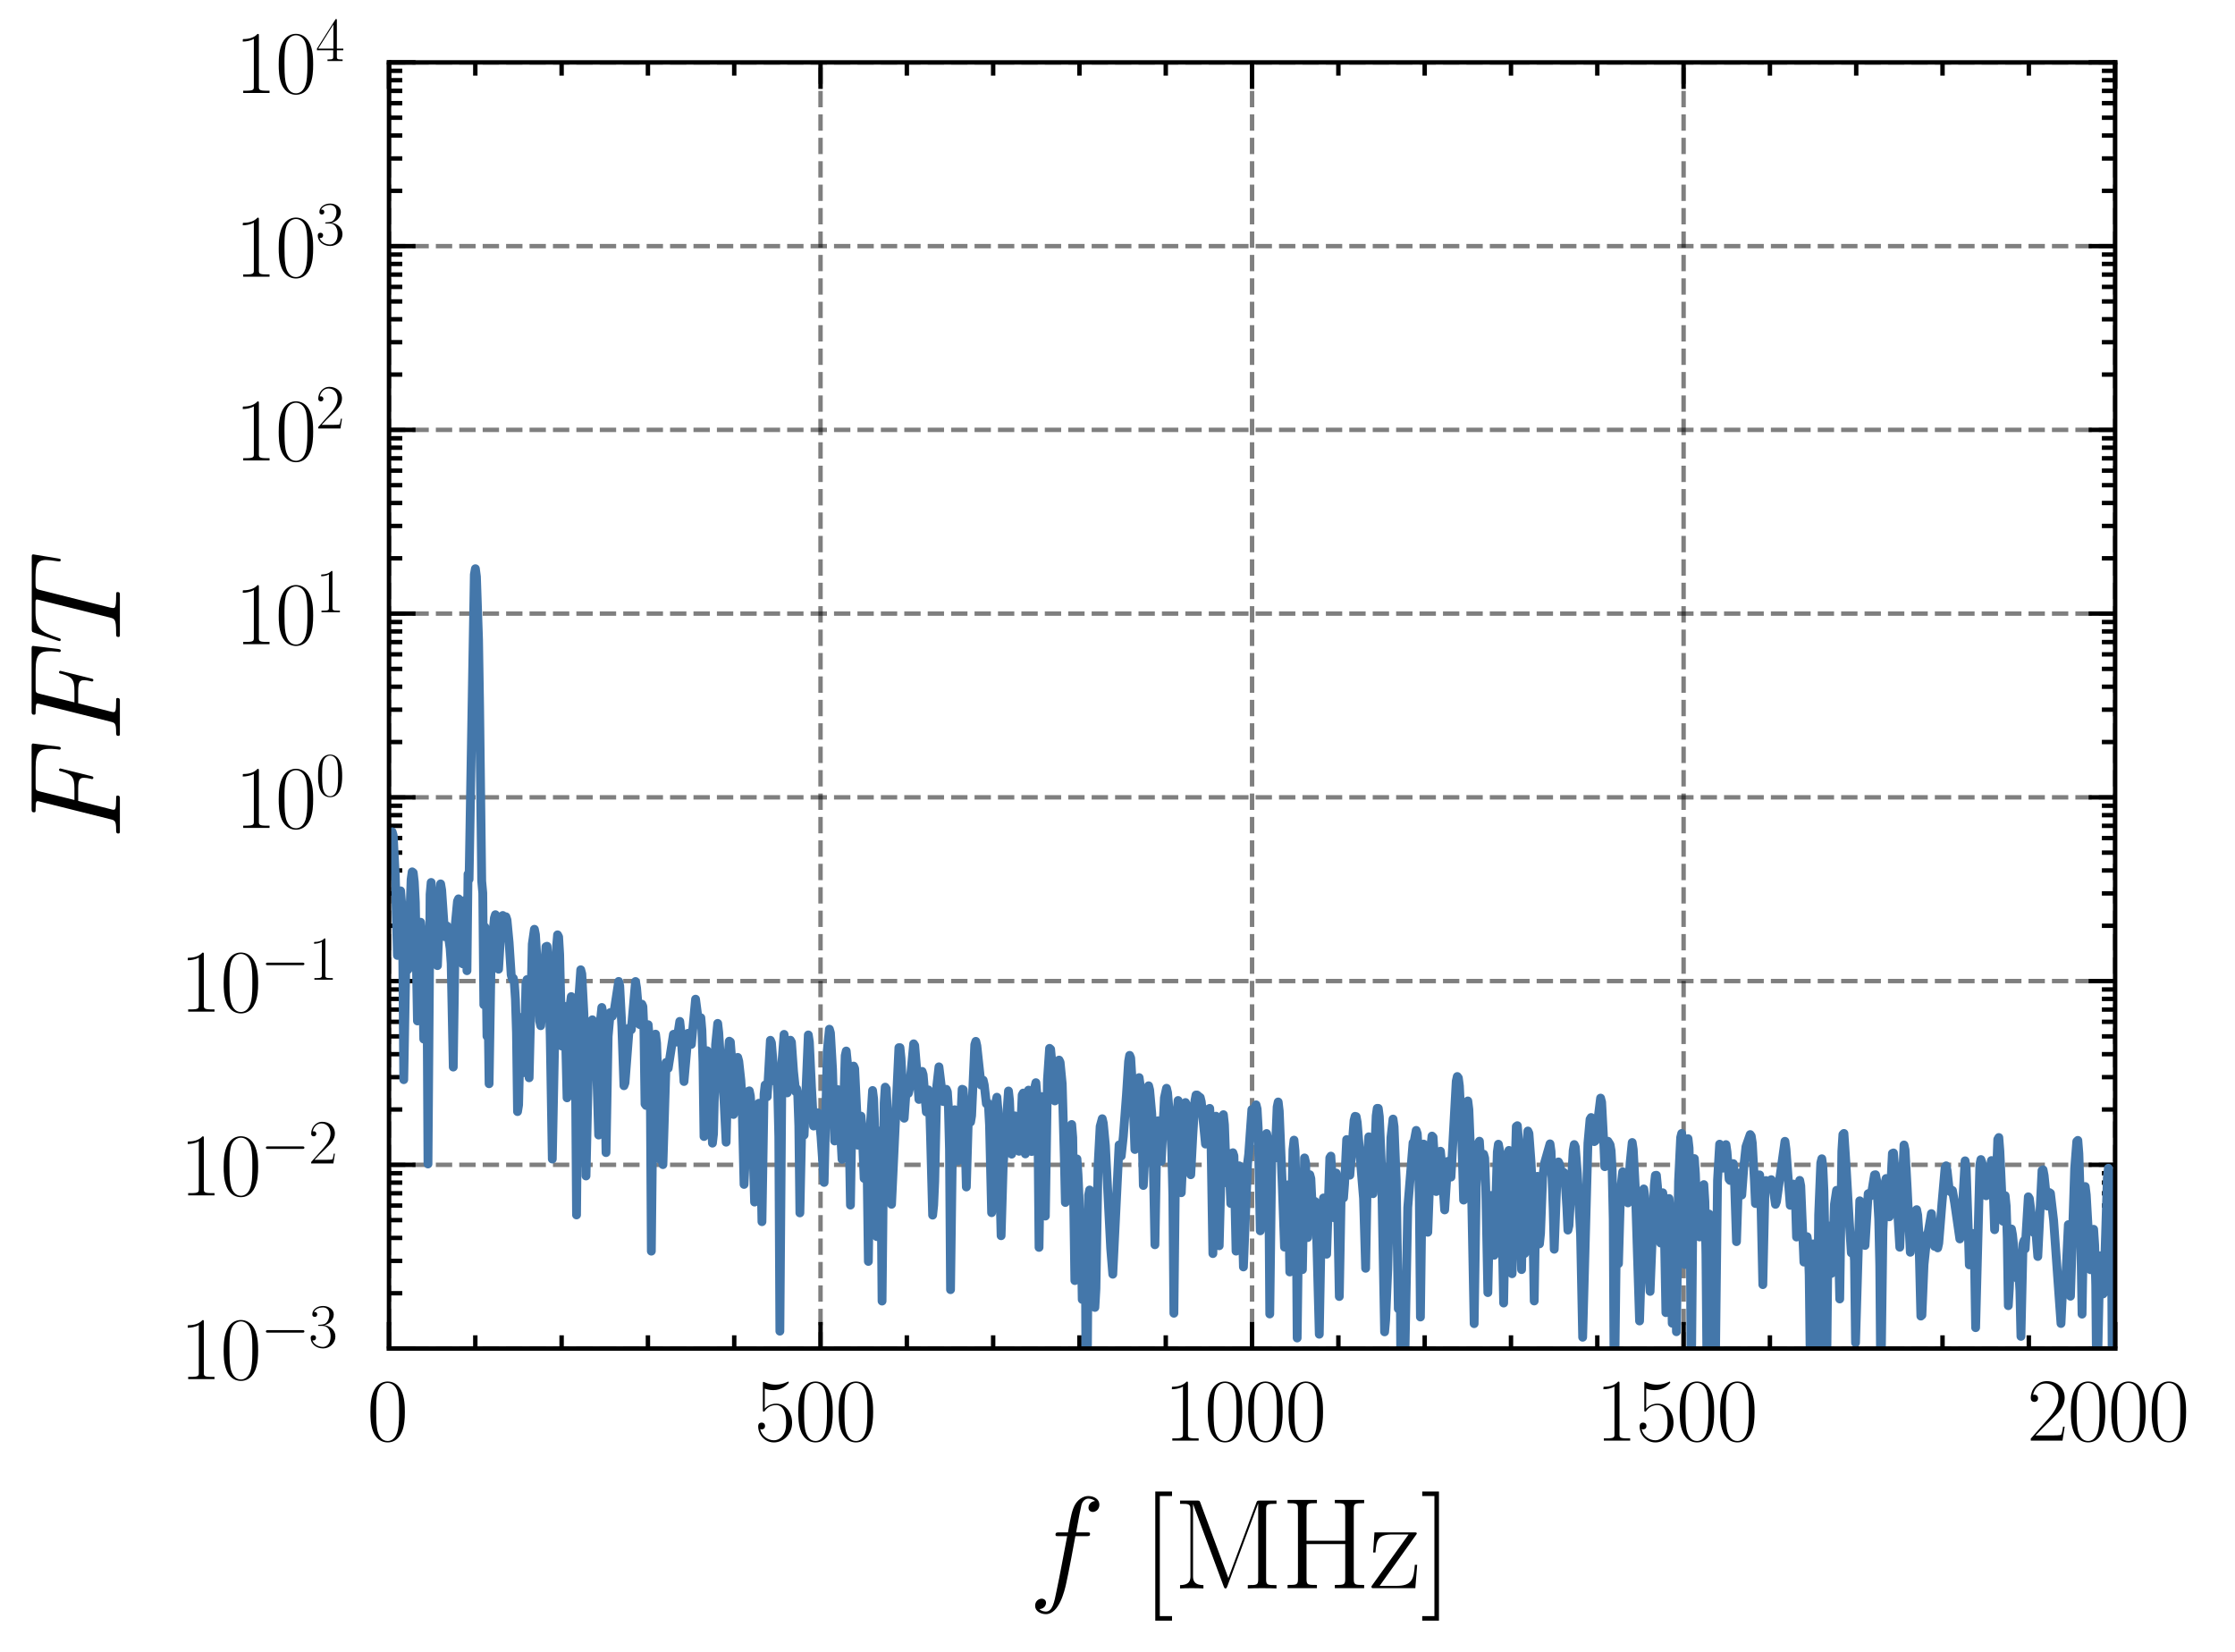 <?xml version="1.0" encoding="utf-8" standalone="no"?>
<!DOCTYPE svg PUBLIC "-//W3C//DTD SVG 1.1//EN"
  "http://www.w3.org/Graphics/SVG/1.1/DTD/svg11.dtd">
<svg xmlns:xlink="http://www.w3.org/1999/xlink" width="252.875pt" height="186.891pt" viewBox="0 0 252.875 186.891" xmlns="http://www.w3.org/2000/svg" version="1.1">
 <defs>
  <style type="text/css">*{stroke-linejoin: round; stroke-linecap: butt}</style>
 </defs>
 <g id="figure_1">
  <g id="patch_1">
   <path d="M -0 186.891 
L 252.875 186.891 
L 252.875 0 
L -0 0 
L -0 186.891 
z
" style="fill: none"/>
  </g>
  <g id="axes_1">
   <g id="patch_2">
    <path d="M 44.013 152.589 
L 239.313 152.589 
L 239.313 7.059 
L 44.013 7.059 
L 44.013 152.589 
z
" style="fill: none"/>
   </g>
   <g id="matplotlib.axis_1">
    <g id="xtick_1">
     <g id="line2d_1">
      <path d="M 44.013 152.589 
L 44.013 7.059 
" clip-path="url(#p5f3982cca6)" style="fill: none; stroke-dasharray: 1.85,0.8; stroke-dashoffset: 0; stroke: #000000; stroke-opacity: 0.5; stroke-width: 0.5"/>
     </g>
     <g id="line2d_2">
      <defs>
       <path id="m73ded43f2c" d="M 0 0 
L 0 -3 
" style="stroke: #000000; stroke-width: 0.5"/>
      </defs>
      <g>
       <use xlink:href="#m73ded43f2c" x="44.013" y="152.589" style="stroke: #000000; stroke-width: 0.5"/>
      </g>
     </g>
     <g id="line2d_3">
      <defs>
       <path id="ma8e639e650" d="M 0 0 
L 0 3 
" style="stroke: #000000; stroke-width: 0.5"/>
      </defs>
      <g>
       <use xlink:href="#ma8e639e650" x="44.013" y="7.059" style="stroke: #000000; stroke-width: 0.5"/>
      </g>
     </g>
     <g id="text_1">
      <!-- $\mathdefault{0}$ -->
      <g transform="translate(41.522 163.008) scale(0.1 -0.1)">
       <defs>
        <path id="CMR17-30" d="M 2688 2025 
C 2688 2416 2682 3080 2413 3591 
C 2176 4039 1798 4198 1466 4198 
C 1158 4198 768 4058 525 3597 
C 269 3118 243 2524 243 2025 
C 243 1661 250 1106 448 619 
C 723 -39 1216 -128 1466 -128 
C 1760 -128 2208 -7 2470 600 
C 2662 1042 2688 1559 2688 2025 
z
M 1466 -26 
C 1056 -26 813 325 723 812 
C 653 1188 653 1738 653 2096 
C 653 2588 653 2997 736 3387 
C 858 3929 1216 4096 1466 4096 
C 1728 4096 2067 3923 2189 3400 
C 2272 3036 2278 2607 2278 2096 
C 2278 1680 2278 1169 2202 792 
C 2067 95 1690 -26 1466 -26 
z
" transform="scale(0.016)"/>
       </defs>
       <use xlink:href="#CMR17-30" transform="scale(0.996)"/>
      </g>
     </g>
    </g>
    <g id="xtick_2">
     <g id="line2d_4">
      <path d="M 92.838 152.589 
L 92.838 7.059 
" clip-path="url(#p5f3982cca6)" style="fill: none; stroke-dasharray: 1.85,0.8; stroke-dashoffset: 0; stroke: #000000; stroke-opacity: 0.5; stroke-width: 0.5"/>
     </g>
     <g id="line2d_5">
      <g>
       <use xlink:href="#m73ded43f2c" x="92.838" y="152.589" style="stroke: #000000; stroke-width: 0.5"/>
      </g>
     </g>
     <g id="line2d_6">
      <g>
       <use xlink:href="#ma8e639e650" x="92.838" y="7.059" style="stroke: #000000; stroke-width: 0.5"/>
      </g>
     </g>
     <g id="text_2">
      <!-- $\mathdefault{500}$ -->
      <g transform="translate(85.366 163.008) scale(0.1 -0.1)">
       <defs>
        <path id="CMR17-35" d="M 730 3692 
C 794 3666 1056 3584 1325 3584 
C 1920 3584 2246 3911 2432 4100 
C 2432 4157 2432 4192 2394 4192 
C 2387 4192 2374 4192 2323 4163 
C 2099 4058 1837 3973 1517 3973 
C 1325 3973 1037 3999 723 4139 
C 653 4171 640 4171 634 4171 
C 602 4171 595 4164 595 4037 
L 595 2203 
C 595 2089 595 2057 659 2057 
C 691 2057 704 2070 736 2114 
C 941 2401 1222 2522 1542 2522 
C 1766 2522 2246 2382 2246 1289 
C 2246 1085 2246 715 2054 421 
C 1894 159 1645 25 1370 25 
C 947 25 518 320 403 814 
C 429 807 480 795 506 795 
C 589 795 749 840 749 1038 
C 749 1210 627 1280 506 1280 
C 358 1280 262 1190 262 1011 
C 262 454 704 -128 1382 -128 
C 2042 -128 2669 440 2669 1264 
C 2669 2030 2170 2624 1549 2624 
C 1222 2624 947 2503 730 2274 
L 730 3692 
z
" transform="scale(0.016)"/>
       </defs>
       <use xlink:href="#CMR17-35" transform="scale(0.996)"/>
       <use xlink:href="#CMR17-30" transform="translate(45.69 0) scale(0.996)"/>
       <use xlink:href="#CMR17-30" transform="translate(91.381 0) scale(0.996)"/>
      </g>
     </g>
    </g>
    <g id="xtick_3">
     <g id="line2d_7">
      <path d="M 141.663 152.589 
L 141.663 7.059 
" clip-path="url(#p5f3982cca6)" style="fill: none; stroke-dasharray: 1.85,0.8; stroke-dashoffset: 0; stroke: #000000; stroke-opacity: 0.5; stroke-width: 0.5"/>
     </g>
     <g id="line2d_8">
      <g>
       <use xlink:href="#m73ded43f2c" x="141.663" y="152.589" style="stroke: #000000; stroke-width: 0.5"/>
      </g>
     </g>
     <g id="line2d_9">
      <g>
       <use xlink:href="#ma8e639e650" x="141.663" y="7.059" style="stroke: #000000; stroke-width: 0.5"/>
      </g>
     </g>
     <g id="text_3">
      <!-- $\mathdefault{1000}$ -->
      <g transform="translate(131.7 163.008) scale(0.1 -0.1)">
       <defs>
        <path id="CMR17-31" d="M 1702 4058 
C 1702 4192 1696 4192 1606 4192 
C 1357 3916 979 3827 621 3827 
C 602 3827 570 3827 563 3808 
C 557 3795 557 3782 557 3648 
C 755 3648 1088 3686 1344 3839 
L 1344 461 
C 1344 236 1331 160 781 160 
L 589 160 
L 589 0 
C 896 0 1216 0 1523 0 
C 1830 0 2150 0 2458 0 
L 2458 160 
L 2266 160 
C 1715 160 1702 230 1702 458 
L 1702 4058 
z
" transform="scale(0.016)"/>
       </defs>
       <use xlink:href="#CMR17-31" transform="scale(0.996)"/>
       <use xlink:href="#CMR17-30" transform="translate(45.69 0) scale(0.996)"/>
       <use xlink:href="#CMR17-30" transform="translate(91.381 0) scale(0.996)"/>
       <use xlink:href="#CMR17-30" transform="translate(137.071 0) scale(0.996)"/>
      </g>
     </g>
    </g>
    <g id="xtick_4">
     <g id="line2d_10">
      <path d="M 190.488 152.589 
L 190.488 7.059 
" clip-path="url(#p5f3982cca6)" style="fill: none; stroke-dasharray: 1.85,0.8; stroke-dashoffset: 0; stroke: #000000; stroke-opacity: 0.5; stroke-width: 0.5"/>
     </g>
     <g id="line2d_11">
      <g>
       <use xlink:href="#m73ded43f2c" x="190.488" y="152.589" style="stroke: #000000; stroke-width: 0.5"/>
      </g>
     </g>
     <g id="line2d_12">
      <g>
       <use xlink:href="#ma8e639e650" x="190.488" y="7.059" style="stroke: #000000; stroke-width: 0.5"/>
      </g>
     </g>
     <g id="text_4">
      <!-- $\mathdefault{1500}$ -->
      <g transform="translate(180.525 163.008) scale(0.1 -0.1)">
       <use xlink:href="#CMR17-31" transform="scale(0.996)"/>
       <use xlink:href="#CMR17-35" transform="translate(45.69 0) scale(0.996)"/>
       <use xlink:href="#CMR17-30" transform="translate(91.381 0) scale(0.996)"/>
       <use xlink:href="#CMR17-30" transform="translate(137.071 0) scale(0.996)"/>
      </g>
     </g>
    </g>
    <g id="xtick_5">
     <g id="line2d_13">
      <path d="M 239.313 152.589 
L 239.313 7.059 
" clip-path="url(#p5f3982cca6)" style="fill: none; stroke-dasharray: 1.85,0.8; stroke-dashoffset: 0; stroke: #000000; stroke-opacity: 0.5; stroke-width: 0.5"/>
     </g>
     <g id="line2d_14">
      <g>
       <use xlink:href="#m73ded43f2c" x="239.313" y="152.589" style="stroke: #000000; stroke-width: 0.5"/>
      </g>
     </g>
     <g id="line2d_15">
      <g>
       <use xlink:href="#ma8e639e650" x="239.313" y="7.059" style="stroke: #000000; stroke-width: 0.5"/>
      </g>
     </g>
     <g id="text_5">
      <!-- $\mathdefault{2000}$ -->
      <g transform="translate(229.35 163.008) scale(0.1 -0.1)">
       <defs>
        <path id="CMR17-32" d="M 2669 989 
L 2554 989 
C 2490 536 2438 459 2413 420 
C 2381 369 1920 369 1830 369 
L 602 369 
C 832 619 1280 1072 1824 1597 
C 2214 1967 2669 2402 2669 3035 
C 2669 3790 2067 4224 1395 4224 
C 691 4224 262 3604 262 3030 
C 262 2780 448 2748 525 2748 
C 589 2748 781 2787 781 3010 
C 781 3207 614 3264 525 3264 
C 486 3264 448 3258 422 3245 
C 544 3790 915 4058 1306 4058 
C 1862 4058 2227 3617 2227 3035 
C 2227 2479 1901 2000 1536 1584 
L 262 146 
L 262 0 
L 2515 0 
L 2669 989 
z
" transform="scale(0.016)"/>
       </defs>
       <use xlink:href="#CMR17-32" transform="scale(0.996)"/>
       <use xlink:href="#CMR17-30" transform="translate(45.69 0) scale(0.996)"/>
       <use xlink:href="#CMR17-30" transform="translate(91.381 0) scale(0.996)"/>
       <use xlink:href="#CMR17-30" transform="translate(137.071 0) scale(0.996)"/>
      </g>
     </g>
    </g>
    <g id="xtick_6">
     <g id="line2d_16">
      <defs>
       <path id="m7e7825eea1" d="M 0 0 
L 0 -1.5 
" style="stroke: #000000; stroke-width: 0.5"/>
      </defs>
      <g>
       <use xlink:href="#m7e7825eea1" x="53.778" y="152.589" style="stroke: #000000; stroke-width: 0.5"/>
      </g>
     </g>
     <g id="line2d_17">
      <defs>
       <path id="m208167a9b5" d="M 0 0 
L 0 1.5 
" style="stroke: #000000; stroke-width: 0.5"/>
      </defs>
      <g>
       <use xlink:href="#m208167a9b5" x="53.778" y="7.059" style="stroke: #000000; stroke-width: 0.5"/>
      </g>
     </g>
    </g>
    <g id="xtick_7">
     <g id="line2d_18">
      <g>
       <use xlink:href="#m7e7825eea1" x="63.543" y="152.589" style="stroke: #000000; stroke-width: 0.5"/>
      </g>
     </g>
     <g id="line2d_19">
      <g>
       <use xlink:href="#m208167a9b5" x="63.543" y="7.059" style="stroke: #000000; stroke-width: 0.5"/>
      </g>
     </g>
    </g>
    <g id="xtick_8">
     <g id="line2d_20">
      <g>
       <use xlink:href="#m7e7825eea1" x="73.308" y="152.589" style="stroke: #000000; stroke-width: 0.5"/>
      </g>
     </g>
     <g id="line2d_21">
      <g>
       <use xlink:href="#m208167a9b5" x="73.308" y="7.059" style="stroke: #000000; stroke-width: 0.5"/>
      </g>
     </g>
    </g>
    <g id="xtick_9">
     <g id="line2d_22">
      <g>
       <use xlink:href="#m7e7825eea1" x="83.073" y="152.589" style="stroke: #000000; stroke-width: 0.5"/>
      </g>
     </g>
     <g id="line2d_23">
      <g>
       <use xlink:href="#m208167a9b5" x="83.073" y="7.059" style="stroke: #000000; stroke-width: 0.5"/>
      </g>
     </g>
    </g>
    <g id="xtick_10">
     <g id="line2d_24">
      <g>
       <use xlink:href="#m7e7825eea1" x="102.603" y="152.589" style="stroke: #000000; stroke-width: 0.5"/>
      </g>
     </g>
     <g id="line2d_25">
      <g>
       <use xlink:href="#m208167a9b5" x="102.603" y="7.059" style="stroke: #000000; stroke-width: 0.5"/>
      </g>
     </g>
    </g>
    <g id="xtick_11">
     <g id="line2d_26">
      <g>
       <use xlink:href="#m7e7825eea1" x="112.368" y="152.589" style="stroke: #000000; stroke-width: 0.5"/>
      </g>
     </g>
     <g id="line2d_27">
      <g>
       <use xlink:href="#m208167a9b5" x="112.368" y="7.059" style="stroke: #000000; stroke-width: 0.5"/>
      </g>
     </g>
    </g>
    <g id="xtick_12">
     <g id="line2d_28">
      <g>
       <use xlink:href="#m7e7825eea1" x="122.133" y="152.589" style="stroke: #000000; stroke-width: 0.5"/>
      </g>
     </g>
     <g id="line2d_29">
      <g>
       <use xlink:href="#m208167a9b5" x="122.133" y="7.059" style="stroke: #000000; stroke-width: 0.5"/>
      </g>
     </g>
    </g>
    <g id="xtick_13">
     <g id="line2d_30">
      <g>
       <use xlink:href="#m7e7825eea1" x="131.898" y="152.589" style="stroke: #000000; stroke-width: 0.5"/>
      </g>
     </g>
     <g id="line2d_31">
      <g>
       <use xlink:href="#m208167a9b5" x="131.898" y="7.059" style="stroke: #000000; stroke-width: 0.5"/>
      </g>
     </g>
    </g>
    <g id="xtick_14">
     <g id="line2d_32">
      <g>
       <use xlink:href="#m7e7825eea1" x="151.428" y="152.589" style="stroke: #000000; stroke-width: 0.5"/>
      </g>
     </g>
     <g id="line2d_33">
      <g>
       <use xlink:href="#m208167a9b5" x="151.428" y="7.059" style="stroke: #000000; stroke-width: 0.5"/>
      </g>
     </g>
    </g>
    <g id="xtick_15">
     <g id="line2d_34">
      <g>
       <use xlink:href="#m7e7825eea1" x="161.193" y="152.589" style="stroke: #000000; stroke-width: 0.5"/>
      </g>
     </g>
     <g id="line2d_35">
      <g>
       <use xlink:href="#m208167a9b5" x="161.193" y="7.059" style="stroke: #000000; stroke-width: 0.5"/>
      </g>
     </g>
    </g>
    <g id="xtick_16">
     <g id="line2d_36">
      <g>
       <use xlink:href="#m7e7825eea1" x="170.958" y="152.589" style="stroke: #000000; stroke-width: 0.5"/>
      </g>
     </g>
     <g id="line2d_37">
      <g>
       <use xlink:href="#m208167a9b5" x="170.958" y="7.059" style="stroke: #000000; stroke-width: 0.5"/>
      </g>
     </g>
    </g>
    <g id="xtick_17">
     <g id="line2d_38">
      <g>
       <use xlink:href="#m7e7825eea1" x="180.723" y="152.589" style="stroke: #000000; stroke-width: 0.5"/>
      </g>
     </g>
     <g id="line2d_39">
      <g>
       <use xlink:href="#m208167a9b5" x="180.723" y="7.059" style="stroke: #000000; stroke-width: 0.5"/>
      </g>
     </g>
    </g>
    <g id="xtick_18">
     <g id="line2d_40">
      <g>
       <use xlink:href="#m7e7825eea1" x="200.253" y="152.589" style="stroke: #000000; stroke-width: 0.5"/>
      </g>
     </g>
     <g id="line2d_41">
      <g>
       <use xlink:href="#m208167a9b5" x="200.253" y="7.059" style="stroke: #000000; stroke-width: 0.5"/>
      </g>
     </g>
    </g>
    <g id="xtick_19">
     <g id="line2d_42">
      <g>
       <use xlink:href="#m7e7825eea1" x="210.018" y="152.589" style="stroke: #000000; stroke-width: 0.5"/>
      </g>
     </g>
     <g id="line2d_43">
      <g>
       <use xlink:href="#m208167a9b5" x="210.018" y="7.059" style="stroke: #000000; stroke-width: 0.5"/>
      </g>
     </g>
    </g>
    <g id="xtick_20">
     <g id="line2d_44">
      <g>
       <use xlink:href="#m7e7825eea1" x="219.783" y="152.589" style="stroke: #000000; stroke-width: 0.5"/>
      </g>
     </g>
     <g id="line2d_45">
      <g>
       <use xlink:href="#m208167a9b5" x="219.783" y="7.059" style="stroke: #000000; stroke-width: 0.5"/>
      </g>
     </g>
    </g>
    <g id="xtick_21">
     <g id="line2d_46">
      <g>
       <use xlink:href="#m7e7825eea1" x="229.548" y="152.589" style="stroke: #000000; stroke-width: 0.5"/>
      </g>
     </g>
     <g id="line2d_47">
      <g>
       <use xlink:href="#m208167a9b5" x="229.548" y="7.059" style="stroke: #000000; stroke-width: 0.5"/>
      </g>
     </g>
    </g>
    <g id="text_6">
     <!-- $f$ [MHz] -->
     <g transform="translate(116.369 179.705) scale(0.144 -0.144)">
      <defs>
       <path id="CMMI12-66" d="M 2854 2566 
C 2982 2566 3034 2566 3034 2688 
C 3034 2752 2982 2752 2867 2752 
L 2349 2752 
C 2470 3429 2560 3897 2611 4107 
C 2650 4265 2784 4416 2950 4416 
C 3085 4416 3219 4358 3283 4298 
C 3034 4272 2957 4082 2957 3969 
C 2957 3837 3053 3759 3174 3759 
C 3302 3759 3494 3870 3494 4119 
C 3494 4393 3226 4544 2944 4544 
C 2669 4544 2400 4334 2272 4078 
C 2157 3848 2093 3611 1946 2752 
L 1517 2752 
C 1395 2752 1331 2752 1331 2637 
C 1331 2566 1370 2566 1498 2566 
L 1907 2566 
C 1792 1976 1530 542 1382 -137 
C 1274 -689 1178 -1152 858 -1152 
C 838 -1152 653 -1152 538 -1031 
C 864 -1005 864 -726 864 -720 
C 864 -593 768 -517 646 -517 
C 518 -517 326 -625 326 -867 
C 326 -1140 608 -1280 858 -1280 
C 1510 -1280 1779 -118 1850 199 
C 1965 688 2278 2376 2310 2566 
L 2854 2566 
z
" transform="scale(0.016)"/>
       <path id="CMR17-5b" d="M 1504 -1600 
L 1504 -1377 
L 902 -1377 
L 902 4544 
L 1504 4544 
L 1504 4767 
L 678 4767 
L 678 -1600 
L 1504 -1600 
z
" transform="scale(0.016)"/>
       <path id="CMR17-4d" d="M 1338 4224 
C 1299 4320 1293 4320 1158 4320 
L 339 4320 
L 339 4160 
C 781 4160 851 4160 851 3875 
L 851 610 
C 851 451 851 153 339 153 
L 339 -13 
C 486 0 755 0 915 0 
C 1075 0 1344 0 1491 -13 
L 1491 153 
C 979 153 979 451 979 610 
L 979 4135 
L 986 4135 
L 2490 89 
C 2515 25 2528 -13 2579 -13 
C 2630 -13 2643 25 2669 89 
L 4186 4166 
L 4192 4166 
L 4192 438 
C 4192 153 4122 153 3680 153 
L 3680 -13 
C 3853 0 4198 0 4384 0 
C 4570 0 4922 0 5094 -13 
L 5094 153 
C 4653 153 4582 153 4582 438 
L 4582 3875 
C 4582 4160 4653 4160 5094 4160 
L 5094 4320 
L 4282 4320 
C 4147 4320 4141 4314 4102 4218 
L 2720 502 
L 1338 4224 
z
" transform="scale(0.016)"/>
       <path id="CMR17-48" d="M 3590 3905 
C 3590 4192 3661 4192 4102 4192 
L 4102 4352 
C 3917 4352 3578 4352 3379 4352 
C 3181 4352 2842 4352 2656 4352 
L 2656 4192 
C 3098 4192 3168 4192 3168 3904 
L 3168 2341 
L 1261 2341 
L 1261 3904 
C 1261 4192 1331 4192 1773 4192 
L 1773 4352 
C 1587 4352 1248 4352 1050 4352 
C 851 4352 512 4352 326 4352 
L 326 4192 
C 768 4192 838 4192 838 3905 
L 838 447 
C 838 160 768 160 326 160 
L 326 0 
C 512 0 851 0 1050 0 
C 1248 0 1587 0 1773 0 
L 1773 160 
C 1331 160 1261 160 1261 446 
L 1261 2176 
L 3168 2176 
L 3168 446 
C 3168 160 3098 160 2656 160 
L 2656 0 
C 2842 0 3181 0 3379 0 
C 3578 0 3917 0 4102 0 
L 4102 160 
C 3661 160 3590 160 3590 447 
L 3590 3905 
z
" transform="scale(0.016)"/>
       <path id="CMR17-7a" d="M 2310 2605 
C 2362 2670 2362 2682 2362 2695 
C 2362 2752 2336 2752 2221 2752 
L 275 2752 
L 211 1760 
L 326 1760 
C 371 2381 442 2650 1178 2650 
L 1958 2650 
L 128 96 
C 128 0 134 0 269 0 
L 2291 0 
L 2381 1152 
L 2266 1152 
C 2214 442 2131 115 1350 115 
L 531 115 
L 2310 2605 
z
" transform="scale(0.016)"/>
       <path id="CMR17-5d" d="M 915 4767 
L 90 4767 
L 90 4544 
L 691 4544 
L 691 -1377 
L 90 -1377 
L 90 -1600 
L 915 -1600 
L 915 4767 
z
" transform="scale(0.016)"/>
      </defs>
      <use xlink:href="#CMMI12-66" transform="scale(0.996)"/>
      <use xlink:href="#CMR17-5b" transform="translate(88.796 0) scale(0.996)"/>
      <use xlink:href="#CMR17-4d" transform="translate(113.667 0) scale(0.996)"/>
      <use xlink:href="#CMR17-48" transform="translate(198.354 0) scale(0.996)"/>
      <use xlink:href="#CMR17-7a" transform="translate(267.427 0) scale(0.996)"/>
      <use xlink:href="#CMR17-5d" transform="translate(307.912 0) scale(0.996)"/>
     </g>
    </g>
   </g>
   <g id="matplotlib.axis_2">
    <g id="ytick_1">
     <g id="line2d_48">
      <path d="M 44.013 152.589 
L 239.313 152.589 
" clip-path="url(#p5f3982cca6)" style="fill: none; stroke-dasharray: 1.85,0.8; stroke-dashoffset: 0; stroke: #000000; stroke-opacity: 0.5; stroke-width: 0.5"/>
     </g>
     <g id="line2d_49">
      <defs>
       <path id="m8733daf5d1" d="M 0 0 
L 3 0 
" style="stroke: #000000; stroke-width: 0.5"/>
      </defs>
      <g>
       <use xlink:href="#m8733daf5d1" x="44.013" y="152.589" style="stroke: #000000; stroke-width: 0.5"/>
      </g>
     </g>
     <g id="line2d_50">
      <defs>
       <path id="mbb38eaaa22" d="M 0 0 
L -3 0 
" style="stroke: #000000; stroke-width: 0.5"/>
      </defs>
      <g>
       <use xlink:href="#mbb38eaaa22" x="239.313" y="152.589" style="stroke: #000000; stroke-width: 0.5"/>
      </g>
     </g>
     <g id="text_7">
      <!-- $\mathdefault{10^{-3}}$ -->
      <g transform="translate(20.352 156.048) scale(0.1 -0.1)">
       <defs>
        <path id="CMSY10-0" d="M 4218 1472 
C 4326 1472 4442 1472 4442 1600 
C 4442 1728 4326 1728 4218 1728 
L 755 1728 
C 646 1728 531 1728 531 1600 
C 531 1472 646 1472 755 1472 
L 4218 1472 
z
" transform="scale(0.016)"/>
        <path id="CMR17-33" d="M 1414 2157 
C 1984 2157 2234 1662 2234 1090 
C 2234 320 1824 25 1453 25 
C 1114 25 563 194 390 693 
C 422 680 454 680 486 680 
C 640 680 755 782 755 948 
C 755 1133 614 1216 486 1216 
C 378 1216 211 1165 211 926 
C 211 335 787 -128 1466 -128 
C 2176 -128 2720 430 2720 1085 
C 2720 1707 2208 2157 1600 2227 
C 2086 2328 2554 2756 2554 3329 
C 2554 3820 2048 4179 1472 4179 
C 890 4179 378 3829 378 3329 
C 378 3110 544 3072 627 3072 
C 762 3072 877 3155 877 3321 
C 877 3486 762 3569 627 3569 
C 602 3569 570 3569 544 3557 
C 730 3959 1235 4032 1459 4032 
C 1683 4032 2106 3925 2106 3320 
C 2106 3143 2080 2828 1862 2550 
C 1670 2304 1453 2304 1242 2284 
C 1210 2284 1062 2269 1037 2269 
C 992 2263 966 2257 966 2208 
C 966 2163 973 2157 1101 2157 
L 1414 2157 
z
" transform="scale(0.016)"/>
       </defs>
       <use xlink:href="#CMR17-31" transform="scale(0.996)"/>
       <use xlink:href="#CMR17-30" transform="translate(45.69 0) scale(0.996)"/>
       <use xlink:href="#CMSY10-0" transform="translate(91.381 36.154) scale(0.697)"/>
       <use xlink:href="#CMR17-33" transform="translate(145.622 36.154) scale(0.697)"/>
      </g>
     </g>
    </g>
    <g id="ytick_2">
     <g id="line2d_51">
      <path d="M 44.013 131.799 
L 239.313 131.799 
" clip-path="url(#p5f3982cca6)" style="fill: none; stroke-dasharray: 1.85,0.8; stroke-dashoffset: 0; stroke: #000000; stroke-opacity: 0.5; stroke-width: 0.5"/>
     </g>
     <g id="line2d_52">
      <g>
       <use xlink:href="#m8733daf5d1" x="44.013" y="131.799" style="stroke: #000000; stroke-width: 0.5"/>
      </g>
     </g>
     <g id="line2d_53">
      <g>
       <use xlink:href="#mbb38eaaa22" x="239.313" y="131.799" style="stroke: #000000; stroke-width: 0.5"/>
      </g>
     </g>
     <g id="text_8">
      <!-- $\mathdefault{10^{-2}}$ -->
      <g transform="translate(20.352 135.258) scale(0.1 -0.1)">
       <use xlink:href="#CMR17-31" transform="scale(0.996)"/>
       <use xlink:href="#CMR17-30" transform="translate(45.69 0) scale(0.996)"/>
       <use xlink:href="#CMSY10-0" transform="translate(91.381 36.154) scale(0.697)"/>
       <use xlink:href="#CMR17-32" transform="translate(145.622 36.154) scale(0.697)"/>
      </g>
     </g>
    </g>
    <g id="ytick_3">
     <g id="line2d_54">
      <path d="M 44.013 111.009 
L 239.313 111.009 
" clip-path="url(#p5f3982cca6)" style="fill: none; stroke-dasharray: 1.85,0.8; stroke-dashoffset: 0; stroke: #000000; stroke-opacity: 0.5; stroke-width: 0.5"/>
     </g>
     <g id="line2d_55">
      <g>
       <use xlink:href="#m8733daf5d1" x="44.013" y="111.009" style="stroke: #000000; stroke-width: 0.5"/>
      </g>
     </g>
     <g id="line2d_56">
      <g>
       <use xlink:href="#mbb38eaaa22" x="239.313" y="111.009" style="stroke: #000000; stroke-width: 0.5"/>
      </g>
     </g>
     <g id="text_9">
      <!-- $\mathdefault{10^{-1}}$ -->
      <g transform="translate(20.352 114.468) scale(0.1 -0.1)">
       <use xlink:href="#CMR17-31" transform="scale(0.996)"/>
       <use xlink:href="#CMR17-30" transform="translate(45.69 0) scale(0.996)"/>
       <use xlink:href="#CMSY10-0" transform="translate(91.381 36.154) scale(0.697)"/>
       <use xlink:href="#CMR17-31" transform="translate(145.622 36.154) scale(0.697)"/>
      </g>
     </g>
    </g>
    <g id="ytick_4">
     <g id="line2d_57">
      <path d="M 44.013 90.219 
L 239.313 90.219 
" clip-path="url(#p5f3982cca6)" style="fill: none; stroke-dasharray: 1.85,0.8; stroke-dashoffset: 0; stroke: #000000; stroke-opacity: 0.5; stroke-width: 0.5"/>
     </g>
     <g id="line2d_58">
      <g>
       <use xlink:href="#m8733daf5d1" x="44.013" y="90.219" style="stroke: #000000; stroke-width: 0.5"/>
      </g>
     </g>
     <g id="line2d_59">
      <g>
       <use xlink:href="#mbb38eaaa22" x="239.313" y="90.219" style="stroke: #000000; stroke-width: 0.5"/>
      </g>
     </g>
     <g id="text_10">
      <!-- $\mathdefault{10^{0}}$ -->
      <g transform="translate(26.579 93.678) scale(0.1 -0.1)">
       <use xlink:href="#CMR17-31" transform="scale(0.996)"/>
       <use xlink:href="#CMR17-30" transform="translate(45.69 0) scale(0.996)"/>
       <use xlink:href="#CMR17-30" transform="translate(91.381 36.154) scale(0.697)"/>
      </g>
     </g>
    </g>
    <g id="ytick_5">
     <g id="line2d_60">
      <path d="M 44.013 69.429 
L 239.313 69.429 
" clip-path="url(#p5f3982cca6)" style="fill: none; stroke-dasharray: 1.85,0.8; stroke-dashoffset: 0; stroke: #000000; stroke-opacity: 0.5; stroke-width: 0.5"/>
     </g>
     <g id="line2d_61">
      <g>
       <use xlink:href="#m8733daf5d1" x="44.013" y="69.429" style="stroke: #000000; stroke-width: 0.5"/>
      </g>
     </g>
     <g id="line2d_62">
      <g>
       <use xlink:href="#mbb38eaaa22" x="239.313" y="69.429" style="stroke: #000000; stroke-width: 0.5"/>
      </g>
     </g>
     <g id="text_11">
      <!-- $\mathdefault{10^{1}}$ -->
      <g transform="translate(26.579 72.888) scale(0.1 -0.1)">
       <use xlink:href="#CMR17-31" transform="scale(0.996)"/>
       <use xlink:href="#CMR17-30" transform="translate(45.69 0) scale(0.996)"/>
       <use xlink:href="#CMR17-31" transform="translate(91.381 36.154) scale(0.697)"/>
      </g>
     </g>
    </g>
    <g id="ytick_6">
     <g id="line2d_63">
      <path d="M 44.013 48.639 
L 239.313 48.639 
" clip-path="url(#p5f3982cca6)" style="fill: none; stroke-dasharray: 1.85,0.8; stroke-dashoffset: 0; stroke: #000000; stroke-opacity: 0.5; stroke-width: 0.5"/>
     </g>
     <g id="line2d_64">
      <g>
       <use xlink:href="#m8733daf5d1" x="44.013" y="48.639" style="stroke: #000000; stroke-width: 0.5"/>
      </g>
     </g>
     <g id="line2d_65">
      <g>
       <use xlink:href="#mbb38eaaa22" x="239.313" y="48.639" style="stroke: #000000; stroke-width: 0.5"/>
      </g>
     </g>
     <g id="text_12">
      <!-- $\mathdefault{10^{2}}$ -->
      <g transform="translate(26.579 52.098) scale(0.1 -0.1)">
       <use xlink:href="#CMR17-31" transform="scale(0.996)"/>
       <use xlink:href="#CMR17-30" transform="translate(45.69 0) scale(0.996)"/>
       <use xlink:href="#CMR17-32" transform="translate(91.381 36.154) scale(0.697)"/>
      </g>
     </g>
    </g>
    <g id="ytick_7">
     <g id="line2d_66">
      <path d="M 44.013 27.849 
L 239.313 27.849 
" clip-path="url(#p5f3982cca6)" style="fill: none; stroke-dasharray: 1.85,0.8; stroke-dashoffset: 0; stroke: #000000; stroke-opacity: 0.5; stroke-width: 0.5"/>
     </g>
     <g id="line2d_67">
      <g>
       <use xlink:href="#m8733daf5d1" x="44.013" y="27.849" style="stroke: #000000; stroke-width: 0.5"/>
      </g>
     </g>
     <g id="line2d_68">
      <g>
       <use xlink:href="#mbb38eaaa22" x="239.313" y="27.849" style="stroke: #000000; stroke-width: 0.5"/>
      </g>
     </g>
     <g id="text_13">
      <!-- $\mathdefault{10^{3}}$ -->
      <g transform="translate(26.579 31.308) scale(0.1 -0.1)">
       <use xlink:href="#CMR17-31" transform="scale(0.996)"/>
       <use xlink:href="#CMR17-30" transform="translate(45.69 0) scale(0.996)"/>
       <use xlink:href="#CMR17-33" transform="translate(91.381 36.154) scale(0.697)"/>
      </g>
     </g>
    </g>
    <g id="ytick_8">
     <g id="line2d_69">
      <path d="M 44.013 7.059 
L 239.313 7.059 
" clip-path="url(#p5f3982cca6)" style="fill: none; stroke-dasharray: 1.85,0.8; stroke-dashoffset: 0; stroke: #000000; stroke-opacity: 0.5; stroke-width: 0.5"/>
     </g>
     <g id="line2d_70">
      <g>
       <use xlink:href="#m8733daf5d1" x="44.013" y="7.059" style="stroke: #000000; stroke-width: 0.5"/>
      </g>
     </g>
     <g id="line2d_71">
      <g>
       <use xlink:href="#mbb38eaaa22" x="239.313" y="7.059" style="stroke: #000000; stroke-width: 0.5"/>
      </g>
     </g>
     <g id="text_14">
      <!-- $\mathdefault{10^{4}}$ -->
      <g transform="translate(26.579 10.518) scale(0.1 -0.1)">
       <defs>
        <path id="CMR17-34" d="M 2150 4122 
C 2150 4256 2144 4256 2029 4256 
L 128 1254 
L 128 1088 
L 1779 1088 
L 1779 457 
C 1779 224 1766 160 1318 160 
L 1197 160 
L 1197 0 
C 1402 0 1747 0 1965 0 
C 2182 0 2528 0 2733 0 
L 2733 160 
L 2611 160 
C 2163 160 2150 224 2150 457 
L 2150 1088 
L 2803 1088 
L 2803 1254 
L 2150 1254 
L 2150 4122 
z
M 1798 3703 
L 1798 1254 
L 256 1254 
L 1798 3703 
z
" transform="scale(0.016)"/>
       </defs>
       <use xlink:href="#CMR17-31" transform="scale(0.996)"/>
       <use xlink:href="#CMR17-30" transform="translate(45.69 0) scale(0.996)"/>
       <use xlink:href="#CMR17-34" transform="translate(91.381 36.154) scale(0.697)"/>
      </g>
     </g>
    </g>
    <g id="ytick_9">
     <g id="line2d_72">
      <defs>
       <path id="md390188728" d="M 0 0 
L 1.5 0 
" style="stroke: #000000; stroke-width: 0.5"/>
      </defs>
      <g>
       <use xlink:href="#md390188728" x="44.013" y="146.331" style="stroke: #000000; stroke-width: 0.5"/>
      </g>
     </g>
     <g id="line2d_73">
      <defs>
       <path id="m03592c4e12" d="M 0 0 
L -1.5 0 
" style="stroke: #000000; stroke-width: 0.5"/>
      </defs>
      <g>
       <use xlink:href="#m03592c4e12" x="239.313" y="146.331" style="stroke: #000000; stroke-width: 0.5"/>
      </g>
     </g>
    </g>
    <g id="ytick_10">
     <g id="line2d_74">
      <g>
       <use xlink:href="#md390188728" x="44.013" y="142.67" style="stroke: #000000; stroke-width: 0.5"/>
      </g>
     </g>
     <g id="line2d_75">
      <g>
       <use xlink:href="#m03592c4e12" x="239.313" y="142.67" style="stroke: #000000; stroke-width: 0.5"/>
      </g>
     </g>
    </g>
    <g id="ytick_11">
     <g id="line2d_76">
      <g>
       <use xlink:href="#md390188728" x="44.013" y="140.072" style="stroke: #000000; stroke-width: 0.5"/>
      </g>
     </g>
     <g id="line2d_77">
      <g>
       <use xlink:href="#m03592c4e12" x="239.313" y="140.072" style="stroke: #000000; stroke-width: 0.5"/>
      </g>
     </g>
    </g>
    <g id="ytick_12">
     <g id="line2d_78">
      <g>
       <use xlink:href="#md390188728" x="44.013" y="138.058" style="stroke: #000000; stroke-width: 0.5"/>
      </g>
     </g>
     <g id="line2d_79">
      <g>
       <use xlink:href="#m03592c4e12" x="239.313" y="138.058" style="stroke: #000000; stroke-width: 0.5"/>
      </g>
     </g>
    </g>
    <g id="ytick_13">
     <g id="line2d_80">
      <g>
       <use xlink:href="#md390188728" x="44.013" y="136.411" style="stroke: #000000; stroke-width: 0.5"/>
      </g>
     </g>
     <g id="line2d_81">
      <g>
       <use xlink:href="#m03592c4e12" x="239.313" y="136.411" style="stroke: #000000; stroke-width: 0.5"/>
      </g>
     </g>
    </g>
    <g id="ytick_14">
     <g id="line2d_82">
      <g>
       <use xlink:href="#md390188728" x="44.013" y="135.02" style="stroke: #000000; stroke-width: 0.5"/>
      </g>
     </g>
     <g id="line2d_83">
      <g>
       <use xlink:href="#m03592c4e12" x="239.313" y="135.02" style="stroke: #000000; stroke-width: 0.5"/>
      </g>
     </g>
    </g>
    <g id="ytick_15">
     <g id="line2d_84">
      <g>
       <use xlink:href="#md390188728" x="44.013" y="133.814" style="stroke: #000000; stroke-width: 0.5"/>
      </g>
     </g>
     <g id="line2d_85">
      <g>
       <use xlink:href="#m03592c4e12" x="239.313" y="133.814" style="stroke: #000000; stroke-width: 0.5"/>
      </g>
     </g>
    </g>
    <g id="ytick_16">
     <g id="line2d_86">
      <g>
       <use xlink:href="#md390188728" x="44.013" y="132.751" style="stroke: #000000; stroke-width: 0.5"/>
      </g>
     </g>
     <g id="line2d_87">
      <g>
       <use xlink:href="#m03592c4e12" x="239.313" y="132.751" style="stroke: #000000; stroke-width: 0.5"/>
      </g>
     </g>
    </g>
    <g id="ytick_17">
     <g id="line2d_88">
      <g>
       <use xlink:href="#md390188728" x="44.013" y="125.541" style="stroke: #000000; stroke-width: 0.5"/>
      </g>
     </g>
     <g id="line2d_89">
      <g>
       <use xlink:href="#m03592c4e12" x="239.313" y="125.541" style="stroke: #000000; stroke-width: 0.5"/>
      </g>
     </g>
    </g>
    <g id="ytick_18">
     <g id="line2d_90">
      <g>
       <use xlink:href="#md390188728" x="44.013" y="121.88" style="stroke: #000000; stroke-width: 0.5"/>
      </g>
     </g>
     <g id="line2d_91">
      <g>
       <use xlink:href="#m03592c4e12" x="239.313" y="121.88" style="stroke: #000000; stroke-width: 0.5"/>
      </g>
     </g>
    </g>
    <g id="ytick_19">
     <g id="line2d_92">
      <g>
       <use xlink:href="#md390188728" x="44.013" y="119.282" style="stroke: #000000; stroke-width: 0.5"/>
      </g>
     </g>
     <g id="line2d_93">
      <g>
       <use xlink:href="#m03592c4e12" x="239.313" y="119.282" style="stroke: #000000; stroke-width: 0.5"/>
      </g>
     </g>
    </g>
    <g id="ytick_20">
     <g id="line2d_94">
      <g>
       <use xlink:href="#md390188728" x="44.013" y="117.268" style="stroke: #000000; stroke-width: 0.5"/>
      </g>
     </g>
     <g id="line2d_95">
      <g>
       <use xlink:href="#m03592c4e12" x="239.313" y="117.268" style="stroke: #000000; stroke-width: 0.5"/>
      </g>
     </g>
    </g>
    <g id="ytick_21">
     <g id="line2d_96">
      <g>
       <use xlink:href="#md390188728" x="44.013" y="115.621" style="stroke: #000000; stroke-width: 0.5"/>
      </g>
     </g>
     <g id="line2d_97">
      <g>
       <use xlink:href="#m03592c4e12" x="239.313" y="115.621" style="stroke: #000000; stroke-width: 0.5"/>
      </g>
     </g>
    </g>
    <g id="ytick_22">
     <g id="line2d_98">
      <g>
       <use xlink:href="#md390188728" x="44.013" y="114.23" style="stroke: #000000; stroke-width: 0.5"/>
      </g>
     </g>
     <g id="line2d_99">
      <g>
       <use xlink:href="#m03592c4e12" x="239.313" y="114.23" style="stroke: #000000; stroke-width: 0.5"/>
      </g>
     </g>
    </g>
    <g id="ytick_23">
     <g id="line2d_100">
      <g>
       <use xlink:href="#md390188728" x="44.013" y="113.024" style="stroke: #000000; stroke-width: 0.5"/>
      </g>
     </g>
     <g id="line2d_101">
      <g>
       <use xlink:href="#m03592c4e12" x="239.313" y="113.024" style="stroke: #000000; stroke-width: 0.5"/>
      </g>
     </g>
    </g>
    <g id="ytick_24">
     <g id="line2d_102">
      <g>
       <use xlink:href="#md390188728" x="44.013" y="111.961" style="stroke: #000000; stroke-width: 0.5"/>
      </g>
     </g>
     <g id="line2d_103">
      <g>
       <use xlink:href="#m03592c4e12" x="239.313" y="111.961" style="stroke: #000000; stroke-width: 0.5"/>
      </g>
     </g>
    </g>
    <g id="ytick_25">
     <g id="line2d_104">
      <g>
       <use xlink:href="#md390188728" x="44.013" y="104.751" style="stroke: #000000; stroke-width: 0.5"/>
      </g>
     </g>
     <g id="line2d_105">
      <g>
       <use xlink:href="#m03592c4e12" x="239.313" y="104.751" style="stroke: #000000; stroke-width: 0.5"/>
      </g>
     </g>
    </g>
    <g id="ytick_26">
     <g id="line2d_106">
      <g>
       <use xlink:href="#md390188728" x="44.013" y="101.09" style="stroke: #000000; stroke-width: 0.5"/>
      </g>
     </g>
     <g id="line2d_107">
      <g>
       <use xlink:href="#m03592c4e12" x="239.313" y="101.09" style="stroke: #000000; stroke-width: 0.5"/>
      </g>
     </g>
    </g>
    <g id="ytick_27">
     <g id="line2d_108">
      <g>
       <use xlink:href="#md390188728" x="44.013" y="98.492" style="stroke: #000000; stroke-width: 0.5"/>
      </g>
     </g>
     <g id="line2d_109">
      <g>
       <use xlink:href="#m03592c4e12" x="239.313" y="98.492" style="stroke: #000000; stroke-width: 0.5"/>
      </g>
     </g>
    </g>
    <g id="ytick_28">
     <g id="line2d_110">
      <g>
       <use xlink:href="#md390188728" x="44.013" y="96.478" style="stroke: #000000; stroke-width: 0.5"/>
      </g>
     </g>
     <g id="line2d_111">
      <g>
       <use xlink:href="#m03592c4e12" x="239.313" y="96.478" style="stroke: #000000; stroke-width: 0.5"/>
      </g>
     </g>
    </g>
    <g id="ytick_29">
     <g id="line2d_112">
      <g>
       <use xlink:href="#md390188728" x="44.013" y="94.831" style="stroke: #000000; stroke-width: 0.5"/>
      </g>
     </g>
     <g id="line2d_113">
      <g>
       <use xlink:href="#m03592c4e12" x="239.313" y="94.831" style="stroke: #000000; stroke-width: 0.5"/>
      </g>
     </g>
    </g>
    <g id="ytick_30">
     <g id="line2d_114">
      <g>
       <use xlink:href="#md390188728" x="44.013" y="93.44" style="stroke: #000000; stroke-width: 0.5"/>
      </g>
     </g>
     <g id="line2d_115">
      <g>
       <use xlink:href="#m03592c4e12" x="239.313" y="93.44" style="stroke: #000000; stroke-width: 0.5"/>
      </g>
     </g>
    </g>
    <g id="ytick_31">
     <g id="line2d_116">
      <g>
       <use xlink:href="#md390188728" x="44.013" y="92.234" style="stroke: #000000; stroke-width: 0.5"/>
      </g>
     </g>
     <g id="line2d_117">
      <g>
       <use xlink:href="#m03592c4e12" x="239.313" y="92.234" style="stroke: #000000; stroke-width: 0.5"/>
      </g>
     </g>
    </g>
    <g id="ytick_32">
     <g id="line2d_118">
      <g>
       <use xlink:href="#md390188728" x="44.013" y="91.171" style="stroke: #000000; stroke-width: 0.5"/>
      </g>
     </g>
     <g id="line2d_119">
      <g>
       <use xlink:href="#m03592c4e12" x="239.313" y="91.171" style="stroke: #000000; stroke-width: 0.5"/>
      </g>
     </g>
    </g>
    <g id="ytick_33">
     <g id="line2d_120">
      <g>
       <use xlink:href="#md390188728" x="44.013" y="83.961" style="stroke: #000000; stroke-width: 0.5"/>
      </g>
     </g>
     <g id="line2d_121">
      <g>
       <use xlink:href="#m03592c4e12" x="239.313" y="83.961" style="stroke: #000000; stroke-width: 0.5"/>
      </g>
     </g>
    </g>
    <g id="ytick_34">
     <g id="line2d_122">
      <g>
       <use xlink:href="#md390188728" x="44.013" y="80.3" style="stroke: #000000; stroke-width: 0.5"/>
      </g>
     </g>
     <g id="line2d_123">
      <g>
       <use xlink:href="#m03592c4e12" x="239.313" y="80.3" style="stroke: #000000; stroke-width: 0.5"/>
      </g>
     </g>
    </g>
    <g id="ytick_35">
     <g id="line2d_124">
      <g>
       <use xlink:href="#md390188728" x="44.013" y="77.702" style="stroke: #000000; stroke-width: 0.5"/>
      </g>
     </g>
     <g id="line2d_125">
      <g>
       <use xlink:href="#m03592c4e12" x="239.313" y="77.702" style="stroke: #000000; stroke-width: 0.5"/>
      </g>
     </g>
    </g>
    <g id="ytick_36">
     <g id="line2d_126">
      <g>
       <use xlink:href="#md390188728" x="44.013" y="75.688" style="stroke: #000000; stroke-width: 0.5"/>
      </g>
     </g>
     <g id="line2d_127">
      <g>
       <use xlink:href="#m03592c4e12" x="239.313" y="75.688" style="stroke: #000000; stroke-width: 0.5"/>
      </g>
     </g>
    </g>
    <g id="ytick_37">
     <g id="line2d_128">
      <g>
       <use xlink:href="#md390188728" x="44.013" y="74.041" style="stroke: #000000; stroke-width: 0.5"/>
      </g>
     </g>
     <g id="line2d_129">
      <g>
       <use xlink:href="#m03592c4e12" x="239.313" y="74.041" style="stroke: #000000; stroke-width: 0.5"/>
      </g>
     </g>
    </g>
    <g id="ytick_38">
     <g id="line2d_130">
      <g>
       <use xlink:href="#md390188728" x="44.013" y="72.65" style="stroke: #000000; stroke-width: 0.5"/>
      </g>
     </g>
     <g id="line2d_131">
      <g>
       <use xlink:href="#m03592c4e12" x="239.313" y="72.65" style="stroke: #000000; stroke-width: 0.5"/>
      </g>
     </g>
    </g>
    <g id="ytick_39">
     <g id="line2d_132">
      <g>
       <use xlink:href="#md390188728" x="44.013" y="71.444" style="stroke: #000000; stroke-width: 0.5"/>
      </g>
     </g>
     <g id="line2d_133">
      <g>
       <use xlink:href="#m03592c4e12" x="239.313" y="71.444" style="stroke: #000000; stroke-width: 0.5"/>
      </g>
     </g>
    </g>
    <g id="ytick_40">
     <g id="line2d_134">
      <g>
       <use xlink:href="#md390188728" x="44.013" y="70.381" style="stroke: #000000; stroke-width: 0.5"/>
      </g>
     </g>
     <g id="line2d_135">
      <g>
       <use xlink:href="#m03592c4e12" x="239.313" y="70.381" style="stroke: #000000; stroke-width: 0.5"/>
      </g>
     </g>
    </g>
    <g id="ytick_41">
     <g id="line2d_136">
      <g>
       <use xlink:href="#md390188728" x="44.013" y="63.171" style="stroke: #000000; stroke-width: 0.5"/>
      </g>
     </g>
     <g id="line2d_137">
      <g>
       <use xlink:href="#m03592c4e12" x="239.313" y="63.171" style="stroke: #000000; stroke-width: 0.5"/>
      </g>
     </g>
    </g>
    <g id="ytick_42">
     <g id="line2d_138">
      <g>
       <use xlink:href="#md390188728" x="44.013" y="59.51" style="stroke: #000000; stroke-width: 0.5"/>
      </g>
     </g>
     <g id="line2d_139">
      <g>
       <use xlink:href="#m03592c4e12" x="239.313" y="59.51" style="stroke: #000000; stroke-width: 0.5"/>
      </g>
     </g>
    </g>
    <g id="ytick_43">
     <g id="line2d_140">
      <g>
       <use xlink:href="#md390188728" x="44.013" y="56.912" style="stroke: #000000; stroke-width: 0.5"/>
      </g>
     </g>
     <g id="line2d_141">
      <g>
       <use xlink:href="#m03592c4e12" x="239.313" y="56.912" style="stroke: #000000; stroke-width: 0.5"/>
      </g>
     </g>
    </g>
    <g id="ytick_44">
     <g id="line2d_142">
      <g>
       <use xlink:href="#md390188728" x="44.013" y="54.898" style="stroke: #000000; stroke-width: 0.5"/>
      </g>
     </g>
     <g id="line2d_143">
      <g>
       <use xlink:href="#m03592c4e12" x="239.313" y="54.898" style="stroke: #000000; stroke-width: 0.5"/>
      </g>
     </g>
    </g>
    <g id="ytick_45">
     <g id="line2d_144">
      <g>
       <use xlink:href="#md390188728" x="44.013" y="53.251" style="stroke: #000000; stroke-width: 0.5"/>
      </g>
     </g>
     <g id="line2d_145">
      <g>
       <use xlink:href="#m03592c4e12" x="239.313" y="53.251" style="stroke: #000000; stroke-width: 0.5"/>
      </g>
     </g>
    </g>
    <g id="ytick_46">
     <g id="line2d_146">
      <g>
       <use xlink:href="#md390188728" x="44.013" y="51.86" style="stroke: #000000; stroke-width: 0.5"/>
      </g>
     </g>
     <g id="line2d_147">
      <g>
       <use xlink:href="#m03592c4e12" x="239.313" y="51.86" style="stroke: #000000; stroke-width: 0.5"/>
      </g>
     </g>
    </g>
    <g id="ytick_47">
     <g id="line2d_148">
      <g>
       <use xlink:href="#md390188728" x="44.013" y="50.654" style="stroke: #000000; stroke-width: 0.5"/>
      </g>
     </g>
     <g id="line2d_149">
      <g>
       <use xlink:href="#m03592c4e12" x="239.313" y="50.654" style="stroke: #000000; stroke-width: 0.5"/>
      </g>
     </g>
    </g>
    <g id="ytick_48">
     <g id="line2d_150">
      <g>
       <use xlink:href="#md390188728" x="44.013" y="49.591" style="stroke: #000000; stroke-width: 0.5"/>
      </g>
     </g>
     <g id="line2d_151">
      <g>
       <use xlink:href="#m03592c4e12" x="239.313" y="49.591" style="stroke: #000000; stroke-width: 0.5"/>
      </g>
     </g>
    </g>
    <g id="ytick_49">
     <g id="line2d_152">
      <g>
       <use xlink:href="#md390188728" x="44.013" y="42.381" style="stroke: #000000; stroke-width: 0.5"/>
      </g>
     </g>
     <g id="line2d_153">
      <g>
       <use xlink:href="#m03592c4e12" x="239.313" y="42.381" style="stroke: #000000; stroke-width: 0.5"/>
      </g>
     </g>
    </g>
    <g id="ytick_50">
     <g id="line2d_154">
      <g>
       <use xlink:href="#md390188728" x="44.013" y="38.72" style="stroke: #000000; stroke-width: 0.5"/>
      </g>
     </g>
     <g id="line2d_155">
      <g>
       <use xlink:href="#m03592c4e12" x="239.313" y="38.72" style="stroke: #000000; stroke-width: 0.5"/>
      </g>
     </g>
    </g>
    <g id="ytick_51">
     <g id="line2d_156">
      <g>
       <use xlink:href="#md390188728" x="44.013" y="36.122" style="stroke: #000000; stroke-width: 0.5"/>
      </g>
     </g>
     <g id="line2d_157">
      <g>
       <use xlink:href="#m03592c4e12" x="239.313" y="36.122" style="stroke: #000000; stroke-width: 0.5"/>
      </g>
     </g>
    </g>
    <g id="ytick_52">
     <g id="line2d_158">
      <g>
       <use xlink:href="#md390188728" x="44.013" y="34.108" style="stroke: #000000; stroke-width: 0.5"/>
      </g>
     </g>
     <g id="line2d_159">
      <g>
       <use xlink:href="#m03592c4e12" x="239.313" y="34.108" style="stroke: #000000; stroke-width: 0.5"/>
      </g>
     </g>
    </g>
    <g id="ytick_53">
     <g id="line2d_160">
      <g>
       <use xlink:href="#md390188728" x="44.013" y="32.461" style="stroke: #000000; stroke-width: 0.5"/>
      </g>
     </g>
     <g id="line2d_161">
      <g>
       <use xlink:href="#m03592c4e12" x="239.313" y="32.461" style="stroke: #000000; stroke-width: 0.5"/>
      </g>
     </g>
    </g>
    <g id="ytick_54">
     <g id="line2d_162">
      <g>
       <use xlink:href="#md390188728" x="44.013" y="31.07" style="stroke: #000000; stroke-width: 0.5"/>
      </g>
     </g>
     <g id="line2d_163">
      <g>
       <use xlink:href="#m03592c4e12" x="239.313" y="31.07" style="stroke: #000000; stroke-width: 0.5"/>
      </g>
     </g>
    </g>
    <g id="ytick_55">
     <g id="line2d_164">
      <g>
       <use xlink:href="#md390188728" x="44.013" y="29.864" style="stroke: #000000; stroke-width: 0.5"/>
      </g>
     </g>
     <g id="line2d_165">
      <g>
       <use xlink:href="#m03592c4e12" x="239.313" y="29.864" style="stroke: #000000; stroke-width: 0.5"/>
      </g>
     </g>
    </g>
    <g id="ytick_56">
     <g id="line2d_166">
      <g>
       <use xlink:href="#md390188728" x="44.013" y="28.801" style="stroke: #000000; stroke-width: 0.5"/>
      </g>
     </g>
     <g id="line2d_167">
      <g>
       <use xlink:href="#m03592c4e12" x="239.313" y="28.801" style="stroke: #000000; stroke-width: 0.5"/>
      </g>
     </g>
    </g>
    <g id="ytick_57">
     <g id="line2d_168">
      <g>
       <use xlink:href="#md390188728" x="44.013" y="21.591" style="stroke: #000000; stroke-width: 0.5"/>
      </g>
     </g>
     <g id="line2d_169">
      <g>
       <use xlink:href="#m03592c4e12" x="239.313" y="21.591" style="stroke: #000000; stroke-width: 0.5"/>
      </g>
     </g>
    </g>
    <g id="ytick_58">
     <g id="line2d_170">
      <g>
       <use xlink:href="#md390188728" x="44.013" y="17.93" style="stroke: #000000; stroke-width: 0.5"/>
      </g>
     </g>
     <g id="line2d_171">
      <g>
       <use xlink:href="#m03592c4e12" x="239.313" y="17.93" style="stroke: #000000; stroke-width: 0.5"/>
      </g>
     </g>
    </g>
    <g id="ytick_59">
     <g id="line2d_172">
      <g>
       <use xlink:href="#md390188728" x="44.013" y="15.332" style="stroke: #000000; stroke-width: 0.5"/>
      </g>
     </g>
     <g id="line2d_173">
      <g>
       <use xlink:href="#m03592c4e12" x="239.313" y="15.332" style="stroke: #000000; stroke-width: 0.5"/>
      </g>
     </g>
    </g>
    <g id="ytick_60">
     <g id="line2d_174">
      <g>
       <use xlink:href="#md390188728" x="44.013" y="13.318" style="stroke: #000000; stroke-width: 0.5"/>
      </g>
     </g>
     <g id="line2d_175">
      <g>
       <use xlink:href="#m03592c4e12" x="239.313" y="13.318" style="stroke: #000000; stroke-width: 0.5"/>
      </g>
     </g>
    </g>
    <g id="ytick_61">
     <g id="line2d_176">
      <g>
       <use xlink:href="#md390188728" x="44.013" y="11.671" style="stroke: #000000; stroke-width: 0.5"/>
      </g>
     </g>
     <g id="line2d_177">
      <g>
       <use xlink:href="#m03592c4e12" x="239.313" y="11.671" style="stroke: #000000; stroke-width: 0.5"/>
      </g>
     </g>
    </g>
    <g id="ytick_62">
     <g id="line2d_178">
      <g>
       <use xlink:href="#md390188728" x="44.013" y="10.28" style="stroke: #000000; stroke-width: 0.5"/>
      </g>
     </g>
     <g id="line2d_179">
      <g>
       <use xlink:href="#m03592c4e12" x="239.313" y="10.28" style="stroke: #000000; stroke-width: 0.5"/>
      </g>
     </g>
    </g>
    <g id="ytick_63">
     <g id="line2d_180">
      <g>
       <use xlink:href="#md390188728" x="44.013" y="9.074" style="stroke: #000000; stroke-width: 0.5"/>
      </g>
     </g>
     <g id="line2d_181">
      <g>
       <use xlink:href="#m03592c4e12" x="239.313" y="9.074" style="stroke: #000000; stroke-width: 0.5"/>
      </g>
     </g>
    </g>
    <g id="ytick_64">
     <g id="line2d_182">
      <g>
       <use xlink:href="#md390188728" x="44.013" y="8.011" style="stroke: #000000; stroke-width: 0.5"/>
      </g>
     </g>
     <g id="line2d_183">
      <g>
       <use xlink:href="#m03592c4e12" x="239.313" y="8.011" style="stroke: #000000; stroke-width: 0.5"/>
      </g>
     </g>
    </g>
    <g id="text_15">
     <!-- $FFT$ -->
     <g transform="translate(13.563 94.985) rotate(-90) scale(0.144 -0.144)">
      <defs>
       <path id="CMMI12-46" d="M 1901 2055 
L 2515 2055 
C 3002 2055 3040 1946 3040 1761 
C 3040 1678 3027 1589 2995 1448 
C 2982 1423 2976 1391 2976 1378 
C 2976 1333 3002 1308 3046 1308 
C 3098 1308 3104 1333 3130 1435 
L 3501 2935 
C 3501 2961 3482 2999 3437 2999 
C 3379 2999 3373 2974 3347 2863 
C 3213 2376 3085 2240 2528 2240 
L 1946 2240 
L 2362 3926 
C 2419 4154 2432 4154 2694 4154 
L 3552 4154 
C 4352 4154 4467 3918 4467 3464 
C 4467 3426 4467 3285 4448 3119 
C 4442 3094 4429 3011 4429 2985 
C 4429 2934 4461 2915 4499 2915 
C 4544 2915 4570 2941 4582 3055 
L 4717 4174 
C 4717 4195 4730 4263 4730 4277 
C 4730 4352 4672 4352 4557 4352 
L 1523 4352 
C 1402 4352 1338 4352 1338 4229 
C 1338 4154 1382 4154 1491 4154 
C 1888 4154 1888 4113 1888 4050 
C 1888 4018 1882 3992 1862 3922 
L 998 473 
C 941 249 928 185 480 185 
C 358 185 294 185 294 70 
C 294 0 352 0 390 0 
C 512 0 640 0 762 0 
L 1594 0 
C 1734 0 1888 0 2029 0 
C 2086 0 2163 0 2163 115 
C 2163 185 2125 185 1984 185 
C 1478 185 1466 229 1466 324 
C 1466 356 1478 406 1491 449 
L 1901 2055 
z
" transform="scale(0.016)"/>
       <path id="CMMI12-54" d="M 2669 3910 
C 2707 4064 2720 4121 2816 4147 
C 2867 4160 3078 4160 3213 4160 
C 3853 4160 4154 4134 4154 3634 
C 4154 3537 4128 3295 4090 3057 
L 4083 2980 
C 4083 2954 4109 2916 4147 2916 
C 4211 2916 4211 2948 4230 3050 
L 4416 4184 
C 4429 4243 4429 4256 4429 4275 
C 4429 4345 4390 4345 4262 4345 
L 762 4345 
C 614 4345 608 4339 570 4224 
L 179 3070 
C 173 3056 154 2986 154 2980 
C 154 2948 179 2916 218 2916 
C 269 2916 282 2941 307 3024 
C 576 3801 710 4160 1562 4160 
L 1990 4160 
C 2144 4160 2208 4160 2208 4089 
C 2208 4069 2208 4057 2176 3941 
L 1318 499 
C 1254 249 1242 185 563 185 
C 403 185 358 185 358 64 
C 358 0 429 0 461 0 
C 621 0 787 0 947 0 
L 1946 0 
C 2106 0 2278 0 2438 0 
C 2509 0 2573 0 2573 121 
C 2573 185 2528 185 2362 185 
C 1786 185 1786 243 1786 339 
C 1786 346 1786 391 1811 494 
L 2669 3910 
z
" transform="scale(0.016)"/>
      </defs>
      <use xlink:href="#CMMI12-46" transform="scale(0.996)"/>
      <use xlink:href="#CMMI12-46" transform="translate(76.697 0) scale(0.996)"/>
      <use xlink:href="#CMMI12-54" transform="translate(153.394 0) scale(0.996)"/>
     </g>
    </g>
   </g>
   <g id="line2d_184">
    <path d="M 44.013 96.882 
L 44.37 94.12 
L 44.49 94.535 
L 44.728 99.213 
L 44.966 108.109 
L 45.324 100.801 
L 45.443 102.235 
L 45.562 106.867 
L 45.682 122.166 
L 45.92 108.936 
L 46.158 109.714 
L 46.516 99.5 
L 46.635 98.651 
L 46.754 98.748 
L 46.874 99.784 
L 46.993 102.093 
L 47.231 115.52 
L 47.589 104.351 
L 47.708 105.565 
L 47.946 117.575 
L 48.185 107.505 
L 48.304 110.261 
L 48.423 131.705 
L 48.662 101.201 
L 48.781 99.851 
L 48.9 101.05 
L 49.138 103.947 
L 49.258 103.424 
L 49.377 105.337 
L 49.496 109.261 
L 49.854 100.013 
L 49.973 100.712 
L 50.33 105.986 
L 50.569 104.773 
L 50.926 107.306 
L 51.046 109.028 
L 51.284 120.738 
L 51.522 104.497 
L 51.761 101.965 
L 51.88 101.704 
L 51.999 102.056 
L 52.118 103.748 
L 52.357 109.061 
L 52.595 101.879 
L 52.714 102.092 
L 52.834 109.836 
L 52.953 98.908 
L 53.072 99.498 
L 53.668 65.023 
L 53.787 64.351 
L 53.906 65.252 
L 54.145 72.406 
L 54.264 79.954 
L 54.502 99.698 
L 54.622 101.032 
L 54.741 113.692 
L 54.86 104.889 
L 54.979 108.15 
L 55.098 117.249 
L 55.218 113.859 
L 55.337 122.625 
L 55.575 107.901 
L 55.933 103.885 
L 56.052 103.499 
L 56.171 104.571 
L 56.41 109.666 
L 56.767 103.677 
L 56.887 103.588 
L 57.125 103.758 
L 57.244 103.734 
L 57.363 104.098 
L 57.602 106.634 
L 57.84 110.309 
L 57.959 110.762 
L 58.079 110.693 
L 58.198 111.272 
L 58.317 113.075 
L 58.436 116.859 
L 58.555 125.777 
L 58.675 125.025 
L 58.913 115.121 
L 59.032 115.749 
L 59.271 121.37 
L 59.509 111.218 
L 59.628 110.839 
L 59.747 113.637 
L 59.867 121.953 
L 60.224 106.826 
L 60.463 105.149 
L 60.582 105.748 
L 60.82 109.678 
L 61.059 115.53 
L 61.178 116.058 
L 61.416 112.927 
L 61.774 107.116 
L 61.893 107.069 
L 62.012 108.366 
L 62.251 117.098 
L 62.489 131.147 
L 62.966 107.173 
L 63.085 105.777 
L 63.204 106.008 
L 63.323 107.977 
L 63.562 118.363 
L 63.8 113.837 
L 63.919 114.431 
L 64.158 124.222 
L 64.396 114.647 
L 64.635 112.764 
L 64.754 113.16 
L 64.873 114.266 
L 64.992 116.456 
L 65.111 121.412 
L 65.231 137.472 
L 65.469 113.207 
L 65.707 109.732 
L 65.827 110.191 
L 66.065 114.708 
L 66.184 119.887 
L 66.303 133.062 
L 66.661 117.023 
L 66.899 115.533 
L 67.019 115.389 
L 67.138 115.76 
L 67.376 117.954 
L 67.495 120.568 
L 67.734 128.431 
L 67.972 115.135 
L 68.091 113.996 
L 68.211 114.644 
L 68.33 117.007 
L 68.568 130.417 
L 68.807 117.258 
L 69.045 114.57 
L 69.283 114.987 
L 69.522 114.174 
L 69.999 111.048 
L 70.118 111.549 
L 70.356 116.142 
L 70.595 122.851 
L 70.714 122.529 
L 71.191 116.315 
L 71.31 116.584 
L 71.429 116.511 
L 71.906 111.059 
L 72.025 111.792 
L 72.383 115.932 
L 72.621 113.622 
L 72.74 113.887 
L 72.86 116.66 
L 72.979 124.92 
L 73.098 125.083 
L 73.336 115.946 
L 73.456 117.423 
L 73.575 122.736 
L 73.694 141.569 
L 73.932 119.477 
L 74.171 117.014 
L 74.29 118.044 
L 74.409 121.434 
L 74.528 130.644 
L 74.648 131.165 
L 74.767 124.569 
L 74.886 125.04 
L 75.005 131.777 
L 75.363 120.215 
L 75.601 120.877 
L 76.078 117.795 
L 76.197 117.033 
L 76.316 117.012 
L 76.555 117.909 
L 76.912 115.571 
L 77.032 116.685 
L 77.389 122.372 
L 77.866 116.912 
L 77.985 117.069 
L 78.224 118.171 
L 78.7 113.058 
L 79.058 115.829 
L 79.177 115.168 
L 79.296 115.158 
L 79.416 116.576 
L 79.535 120.179 
L 79.654 128.597 
L 79.773 128.242 
L 80.012 118.893 
L 80.131 119.246 
L 80.608 129.348 
L 80.727 128.315 
L 80.965 118.205 
L 81.204 115.797 
L 81.323 116.845 
L 81.68 122.625 
L 81.8 123.075 
L 81.919 124.58 
L 82.157 129.241 
L 82.396 119.362 
L 82.515 117.811 
L 82.634 117.894 
L 82.753 119.431 
L 82.992 126.104 
L 83.111 125.689 
L 83.349 120.285 
L 83.468 119.644 
L 83.588 120.082 
L 83.826 122.267 
L 83.945 124.185 
L 84.184 134.017 
L 84.66 123.489 
L 84.78 123.431 
L 84.899 124.009 
L 85.137 127.75 
L 85.376 136.015 
L 85.495 135.857 
L 85.733 126.298 
L 85.853 124.835 
L 85.972 125.828 
L 86.21 138.235 
L 86.449 123.795 
L 86.568 122.763 
L 86.806 124.096 
L 87.164 117.71 
L 87.283 117.987 
L 87.641 122.342 
L 87.76 121.799 
L 87.879 121.879 
L 87.998 123.587 
L 88.117 128.632 
L 88.237 150.623 
L 88.475 120.187 
L 88.713 117.04 
L 88.833 118.132 
L 89.071 123.662 
L 89.429 117.702 
L 89.548 117.917 
L 89.786 121.258 
L 90.025 123.521 
L 90.144 123.196 
L 90.263 123.933 
L 90.382 127.385 
L 90.501 137.24 
L 90.74 126.191 
L 90.859 126.105 
L 90.978 128.432 
L 91.455 117.104 
L 91.574 117.888 
L 91.813 122.98 
L 92.051 127.411 
L 92.17 127.281 
L 92.528 125.907 
L 92.647 126.206 
L 92.885 128.556 
L 93.243 133.794 
L 93.601 118.935 
L 93.839 116.455 
L 93.958 116.869 
L 94.197 121.003 
L 94.435 129.102 
L 94.793 123.289 
L 94.912 124.478 
L 95.269 131.176 
L 95.627 119.444 
L 95.746 118.923 
L 95.865 120.105 
L 95.985 123.415 
L 96.223 136.356 
L 96.461 121.992 
L 96.581 120.631 
L 96.7 120.898 
L 96.938 125.812 
L 97.057 129.579 
L 97.177 129.281 
L 97.415 126.288 
L 97.534 127.669 
L 97.773 133.344 
L 98.011 131.125 
L 98.13 133.899 
L 98.249 142.731 
L 98.488 127.151 
L 98.726 123.391 
L 98.845 124.328 
L 98.965 127.539 
L 99.203 139.924 
L 99.441 127.974 
L 99.561 128.534 
L 99.68 133.228 
L 99.799 147.217 
L 100.038 124.827 
L 100.157 123.012 
L 100.276 123.192 
L 100.514 128.239 
L 100.753 135.75 
L 100.872 136.267 
L 101.706 118.543 
L 101.826 118.544 
L 101.945 119.738 
L 102.302 126.528 
L 102.541 123.154 
L 102.66 123.274 
L 102.779 123.711 
L 102.898 123.2 
L 103.375 118.108 
L 103.494 118.299 
L 103.733 121.187 
L 103.971 124.402 
L 104.329 121.229 
L 104.448 121.61 
L 104.806 125.82 
L 105.044 123.325 
L 105.163 124.519 
L 105.282 128.514 
L 105.521 137.494 
L 105.64 136.359 
L 105.759 133.641 
L 105.998 122.824 
L 106.236 120.714 
L 106.713 124.638 
L 106.832 124.41 
L 107.07 123.258 
L 107.19 123.542 
L 107.309 125.356 
L 107.428 130.026 
L 107.547 145.926 
L 107.786 127.608 
L 107.905 125.692 
L 108.024 125.57 
L 108.143 126.627 
L 108.382 131.35 
L 108.501 131.095 
L 108.858 123.251 
L 108.978 123.297 
L 109.097 125.079 
L 109.335 134.309 
L 109.574 126.116 
L 109.693 125.701 
L 109.812 126.961 
L 109.931 126.239 
L 110.289 118.204 
L 110.408 117.83 
L 110.527 118.345 
L 111.004 122.774 
L 111.242 122.225 
L 111.362 122.765 
L 111.6 124.884 
L 111.719 124.748 
L 111.838 125.114 
L 111.958 127.281 
L 112.196 137.217 
L 112.315 135.501 
L 112.673 124.688 
L 112.792 124.151 
L 112.911 125.561 
L 113.269 139.823 
L 113.507 131.819 
L 114.103 123.447 
L 114.223 124.542 
L 114.461 130.593 
L 114.58 129.661 
L 114.819 126.262 
L 114.938 126.439 
L 115.176 128.706 
L 115.295 130.267 
L 115.415 129.266 
L 115.653 123.902 
L 115.772 123.681 
L 115.891 125.816 
L 116.011 130.566 
L 116.13 129.612 
L 116.368 123.35 
L 116.487 123.943 
L 116.726 130.297 
L 116.845 129.03 
L 117.083 123.025 
L 117.203 122.506 
L 117.322 123.921 
L 117.441 128.297 
L 117.56 141.144 
L 117.799 125.705 
L 117.918 124.08 
L 118.037 125.025 
L 118.156 129.298 
L 118.275 137.599 
L 118.514 122.152 
L 118.752 118.623 
L 118.871 118.728 
L 119.11 121.258 
L 119.348 124.569 
L 119.467 123.613 
L 119.706 120.412 
L 119.825 119.949 
L 119.944 120.191 
L 120.183 122.647 
L 120.421 130.99 
L 120.54 136.063 
L 120.779 131.448 
L 120.898 134.038 
L 121.017 133.617 
L 121.255 127.236 
L 121.375 128.71 
L 121.613 144.898 
L 121.851 131.132 
L 121.971 132.902 
L 122.209 138.063 
L 122.328 139.751 
L 122.447 147.036 
L 122.567 144.972 
L 122.686 139.942 
L 122.805 141.852 
L 122.924 167.27 
L 123.163 135.246 
L 123.282 134.651 
L 123.52 136.897 
L 123.639 136.773 
L 123.759 138.917 
L 123.878 147.937 
L 123.997 145.827 
L 124.235 131.959 
L 124.474 127.454 
L 124.712 126.585 
L 124.831 127.09 
L 125.07 129.624 
L 125.666 141.256 
L 125.904 144.18 
L 126.619 129.548 
L 126.858 130.813 
L 127.096 128.579 
L 127.454 123.825 
L 127.692 120.101 
L 127.811 119.416 
L 127.931 119.71 
L 128.169 123.622 
L 128.408 130.066 
L 128.765 122.333 
L 128.884 121.931 
L 129.004 122.816 
L 129.242 129.177 
L 129.361 134.138 
L 129.957 122.857 
L 130.076 123.328 
L 130.315 126.016 
L 130.434 128.908 
L 130.672 140.845 
L 130.911 127.593 
L 131.03 126.815 
L 131.149 128.131 
L 131.388 131.403 
L 131.745 124.222 
L 131.984 123.139 
L 132.103 123.637 
L 132.46 127.916 
L 132.58 130.338 
L 132.699 135.24 
L 132.818 148.595 
L 133.056 127.601 
L 133.295 124.521 
L 133.414 125.961 
L 133.652 134.957 
L 134.129 124.752 
L 134.248 124.979 
L 134.487 127.975 
L 134.725 132.924 
L 134.964 128.34 
L 135.202 124.521 
L 135.321 123.901 
L 135.44 123.902 
L 135.679 124.101 
L 135.798 124.182 
L 135.917 124.673 
L 136.394 129.452 
L 136.632 126.837 
L 136.752 125.478 
L 136.871 125.413 
L 136.99 127.56 
L 137.228 141.845 
L 137.467 126.681 
L 137.586 126.301 
L 137.705 128.039 
L 137.824 132.339 
L 137.944 140.959 
L 138.301 126.872 
L 138.42 126.126 
L 138.54 127.255 
L 138.778 133.84 
L 139.016 130.494 
L 139.255 136.181 
L 139.493 130.432 
L 139.612 130.79 
L 139.851 141.565 
L 140.089 132.861 
L 140.208 131.915 
L 140.328 132.792 
L 140.566 138.772 
L 140.685 143.357 
L 141.162 131.556 
L 141.281 130.594 
L 141.639 125.546 
L 141.758 125.513 
L 141.877 125.736 
L 142.116 125.014 
L 142.235 125.49 
L 142.354 127.634 
L 142.592 139.269 
L 142.831 132.657 
L 143.069 131.608 
L 143.308 128.259 
L 143.427 128.844 
L 143.546 132.799 
L 143.665 148.677 
L 143.904 129.995 
L 144.023 129.345 
L 144.142 131.068 
L 144.261 131.032 
L 144.5 125.257 
L 144.619 124.689 
L 144.738 125.724 
L 145.096 134.49 
L 145.334 141.114 
L 145.573 134.538 
L 145.692 134.068 
L 145.811 136.362 
L 145.93 143.925 
L 146.049 141.984 
L 146.288 130.081 
L 146.407 129.007 
L 146.526 130.236 
L 146.645 134.864 
L 146.765 151.394 
L 147.003 133.401 
L 147.122 134.188 
L 147.361 143.662 
L 147.599 131.02 
L 147.718 131.52 
L 147.957 140.029 
L 148.195 132.917 
L 148.314 133.362 
L 148.553 138.413 
L 148.791 135.947 
L 148.91 137.606 
L 149.268 150.97 
L 149.506 137.943 
L 149.745 135.55 
L 149.864 136.595 
L 150.102 141.916 
L 150.46 131.007 
L 150.579 130.816 
L 150.698 132.904 
L 150.937 137.791 
L 151.175 132.726 
L 151.294 133.902 
L 151.533 146.7 
L 151.771 133.67 
L 151.89 133.682 
L 152.009 135.549 
L 152.129 133.975 
L 152.367 128.942 
L 152.486 129.453 
L 152.725 132.973 
L 153.201 126.779 
L 153.321 126.313 
L 153.44 126.346 
L 153.559 127.004 
L 154.274 135.588 
L 154.513 143.508 
L 154.751 130.45 
L 154.87 128.628 
L 154.989 128.836 
L 155.347 135.069 
L 155.705 126.257 
L 155.824 125.409 
L 155.943 125.414 
L 156.062 126.342 
L 156.301 131.911 
L 156.658 150.701 
L 156.777 149.36 
L 157.016 143.63 
L 157.374 128.741 
L 157.612 126.623 
L 157.731 127.488 
L 157.97 133.489 
L 158.208 148.091 
L 158.327 146.1 
L 158.446 147.694 
L 158.566 166.999 
L 158.804 146.901 
L 158.923 154.94 
L 159.281 136.616 
L 159.877 129.303 
L 159.996 129.173 
L 160.234 127.905 
L 160.354 128.277 
L 160.473 130.394 
L 160.592 136.017 
L 160.711 149.022 
L 160.95 130.5 
L 161.069 129.452 
L 161.188 130.427 
L 161.546 139.43 
L 161.903 129.691 
L 162.022 128.548 
L 162.142 128.674 
L 162.38 132.382 
L 162.499 134.821 
L 162.618 134.596 
L 162.857 130.483 
L 162.976 130.259 
L 163.095 131.54 
L 163.453 136.903 
L 163.81 131.409 
L 163.93 131.931 
L 164.049 133.13 
L 164.168 133.188 
L 164.764 122.334 
L 164.883 121.809 
L 165.002 121.965 
L 165.122 122.878 
L 165.36 127.81 
L 165.598 135.792 
L 165.956 124.955 
L 166.075 124.573 
L 166.194 125.55 
L 166.433 131.453 
L 166.79 149.773 
L 167.029 134.247 
L 167.267 129.351 
L 167.386 129.127 
L 167.625 132.936 
L 167.744 132.184 
L 167.863 130.599 
L 167.982 131.034 
L 168.102 134.348 
L 168.34 146.258 
L 168.578 135.623 
L 168.698 135.265 
L 168.817 136.33 
L 169.055 142.033 
L 169.413 130.342 
L 169.532 129.468 
L 169.651 130.08 
L 169.89 136.173 
L 170.128 147.439 
L 170.366 134.735 
L 170.605 130.465 
L 170.724 130.169 
L 170.843 131.437 
L 170.962 135.15 
L 171.082 144.124 
L 171.559 127.462 
L 171.678 127.373 
L 171.797 128.827 
L 171.916 132.644 
L 172.155 143.656 
L 172.274 136.901 
L 172.393 137.826 
L 172.512 141.835 
L 172.751 129.661 
L 172.87 127.974 
L 172.989 128.245 
L 173.227 131.493 
L 173.347 134.016 
L 173.585 147.207 
L 173.823 133.163 
L 173.943 133.105 
L 174.181 140.748 
L 174.3 139.569 
L 174.539 133.25 
L 174.777 131.518 
L 175.373 129.427 
L 175.492 130.287 
L 175.731 136.763 
L 175.85 141.353 
L 176.207 132.058 
L 176.327 131.474 
L 176.446 131.729 
L 176.684 132.768 
L 176.803 132.776 
L 176.923 132.649 
L 177.042 132.967 
L 177.28 136.654 
L 177.399 139.187 
L 177.519 138.679 
L 177.995 130.188 
L 178.115 129.506 
L 178.234 129.777 
L 178.472 132.815 
L 178.83 139.699 
L 179.068 151.309 
L 179.664 129.341 
L 179.903 126.648 
L 180.022 126.448 
L 180.26 128.246 
L 180.379 129.175 
L 180.499 129.09 
L 181.095 124.252 
L 181.214 124.71 
L 181.452 129.236 
L 181.571 132.011 
L 181.691 131.312 
L 181.929 129.133 
L 182.167 129.516 
L 182.287 130.218 
L 182.406 132.45 
L 182.525 137.945 
L 182.644 159.309 
L 182.883 140.357 
L 183.121 142.981 
L 183.359 134.675 
L 183.598 132.588 
L 183.717 132.691 
L 183.955 133.86 
L 184.194 136.107 
L 184.432 131.649 
L 184.671 129.276 
L 184.79 130.064 
L 185.028 134.511 
L 185.505 149.469 
L 185.982 134.529 
L 186.101 135.363 
L 186.697 146.126 
L 187.174 134.09 
L 187.293 132.997 
L 187.412 132.983 
L 187.532 134.24 
L 187.889 140.652 
L 188.128 134.962 
L 188.247 135.75 
L 188.485 148.527 
L 188.724 136.249 
L 188.843 135.612 
L 188.962 137.221 
L 189.2 149.727 
L 189.439 139.576 
L 189.558 141.606 
L 189.677 150.685 
L 189.916 133.671 
L 190.154 128.712 
L 190.273 128.248 
L 190.392 129.244 
L 190.512 132.686 
L 190.631 143.08 
L 190.988 128.841 
L 191.108 129.896 
L 191.227 134.817 
L 191.346 158.132 
L 191.584 131.706 
L 191.704 131.093 
L 191.823 132.807 
L 192.061 139.393 
L 192.3 139.963 
L 192.419 139.205 
L 192.657 134.404 
L 192.776 134.037 
L 192.896 135.967 
L 193.015 141.93 
L 193.134 154.956 
L 193.372 137.369 
L 193.492 137.959 
L 193.73 142.489 
L 193.849 140.605 
L 193.968 142.275 
L 194.088 154.071 
L 194.326 133.562 
L 194.564 129.463 
L 194.684 129.854 
L 194.922 132.178 
L 195.28 129.514 
L 195.399 130.34 
L 195.637 133.432 
L 195.756 133.573 
L 195.995 131.671 
L 196.114 131.667 
L 196.233 133.16 
L 196.472 140.493 
L 196.71 133.331 
L 196.829 132.719 
L 197.068 135.222 
L 197.306 131.958 
L 197.544 129.743 
L 198.021 128.378 
L 198.14 128.545 
L 198.26 129.336 
L 198.498 133.568 
L 198.617 136.18 
L 198.736 136.191 
L 198.975 132.945 
L 199.094 132.944 
L 199.213 134.806 
L 199.452 145.358 
L 199.69 134.762 
L 199.809 133.58 
L 199.928 133.68 
L 200.167 134.183 
L 200.405 133.48 
L 200.525 133.82 
L 200.882 136.272 
L 201.001 135.953 
L 201.955 129.141 
L 202.074 130.038 
L 202.551 136.381 
L 202.789 134.873 
L 202.909 133.977 
L 203.028 134.056 
L 203.147 135.936 
L 203.266 139.971 
L 203.385 139.769 
L 203.624 133.561 
L 203.743 134.185 
L 204.101 142.806 
L 204.339 140.026 
L 204.458 139.93 
L 204.577 140.78 
L 204.697 144.267 
L 204.816 153.954 
L 205.054 142.146 
L 205.173 140.748 
L 205.293 141.525 
L 205.412 144.892 
L 205.531 159.467 
L 205.769 137.46 
L 206.008 131.581 
L 206.127 131.114 
L 206.246 132.064 
L 206.365 134.747 
L 206.485 140.463 
L 206.604 161.826 
L 206.842 139.311 
L 206.961 138.722 
L 207.2 144.097 
L 207.319 143.094 
L 207.557 136.257 
L 207.796 134.685 
L 207.915 136.425 
L 208.153 146.98 
L 208.392 130.256 
L 208.511 128.371 
L 208.63 128.248 
L 208.869 131.864 
L 209.226 138.071 
L 209.465 141.759 
L 209.584 141.624 
L 209.703 140.859 
L 209.822 142.643 
L 209.941 151.932 
L 210.418 135.872 
L 210.657 136.479 
L 210.776 137.306 
L 211.014 140.923 
L 211.372 135.069 
L 211.491 135.012 
L 211.61 135.34 
L 211.729 135.161 
L 212.087 132.942 
L 212.206 132.923 
L 212.325 133.558 
L 212.564 137.914 
L 212.683 143.214 
L 212.802 157.471 
L 213.041 139.286 
L 213.279 133.886 
L 213.398 133.35 
L 213.517 134.206 
L 213.756 137.685 
L 214.113 130.508 
L 214.233 130.457 
L 214.471 133.141 
L 214.948 141.126 
L 215.425 129.555 
L 215.544 130.095 
L 215.782 134.36 
L 216.14 141.693 
L 216.378 137.669 
L 216.617 137.129 
L 216.855 136.873 
L 216.974 137.488 
L 217.094 139.299 
L 217.332 148.917 
L 217.451 148.81 
L 217.69 143.095 
L 218.047 139.651 
L 218.166 139.414 
L 218.524 137.32 
L 218.882 141.027 
L 219.001 140.86 
L 219.239 141.199 
L 219.358 140.666 
L 219.716 136.207 
L 220.074 132.136 
L 220.193 131.912 
L 220.312 132.515 
L 220.55 134.689 
L 220.67 134.844 
L 220.789 134.638 
L 220.908 134.705 
L 221.146 136.058 
L 221.742 140.186 
L 221.862 139.648 
L 222.338 131.348 
L 222.458 132.167 
L 222.696 139.142 
L 222.815 143.121 
L 223.173 139.559 
L 223.292 140.374 
L 223.411 143.114 
L 223.53 150.226 
L 224.007 131.799 
L 224.126 131.205 
L 224.246 131.559 
L 224.722 135.302 
L 224.961 133.886 
L 225.318 131.318 
L 225.438 132.132 
L 225.676 139.143 
L 226.034 128.923 
L 226.153 128.711 
L 226.272 130.254 
L 226.63 138.188 
L 226.868 135.286 
L 226.987 136.464 
L 227.106 140.073 
L 227.226 147.74 
L 227.345 145.766 
L 227.583 139.059 
L 227.702 139.72 
L 228.179 144.341 
L 228.298 144.703 
L 228.418 143.958 
L 228.537 146.044 
L 228.656 151.212 
L 228.894 140.728 
L 229.014 140.372 
L 229.133 141.312 
L 229.491 135.421 
L 229.61 135.618 
L 230.087 139.455 
L 230.206 138.906 
L 230.325 139.077 
L 230.563 142.174 
L 231.04 132.444 
L 231.159 132.365 
L 231.279 132.998 
L 231.636 136.467 
L 231.875 134.941 
L 231.994 135.021 
L 232.351 138.091 
L 233.186 149.754 
L 233.424 144.753 
L 233.543 144.852 
L 233.663 145.998 
L 234.02 138.568 
L 234.139 140.604 
L 234.259 146.667 
L 234.735 132.21 
L 234.974 129.152 
L 235.093 129.037 
L 235.212 130.554 
L 235.331 134.357 
L 235.57 148.697 
L 235.808 134.991 
L 235.927 134.257 
L 236.047 135.217 
L 236.523 143.671 
L 236.762 139.345 
L 236.881 139.097 
L 237 140.902 
L 237.119 145.434 
L 237.239 158.315 
L 237.596 142.088 
L 237.715 142.494 
L 237.954 146.408 
L 238.073 144.859 
L 238.431 133.272 
L 238.55 132.187 
L 238.669 132.674 
L 238.788 135.041 
L 238.907 140.751 
L 239.027 162.2 
L 239.265 135.473 
L 239.384 133.716 
L 239.384 133.716 
" clip-path="url(#p5f3982cca6)" style="fill: none; stroke: #4477aa; stroke-linecap: square"/>
   </g>
   <g id="patch_3">
    <path d="M 44.013 152.589 
L 44.013 7.059 
" style="fill: none; stroke: #000000; stroke-width: 0.5; stroke-linejoin: miter; stroke-linecap: square"/>
   </g>
   <g id="patch_4">
    <path d="M 239.313 152.589 
L 239.313 7.059 
" style="fill: none; stroke: #000000; stroke-width: 0.5; stroke-linejoin: miter; stroke-linecap: square"/>
   </g>
   <g id="patch_5">
    <path d="M 44.013 152.589 
L 239.313 152.589 
" style="fill: none; stroke: #000000; stroke-width: 0.5; stroke-linejoin: miter; stroke-linecap: square"/>
   </g>
   <g id="patch_6">
    <path d="M 44.013 7.059 
L 239.313 7.059 
" style="fill: none; stroke: #000000; stroke-width: 0.5; stroke-linejoin: miter; stroke-linecap: square"/>
   </g>
  </g>
 </g>
 <defs>
  <clipPath id="p5f3982cca6">
   <rect x="44.013" y="7.059" width="195.3" height="145.53"/>
  </clipPath>
 </defs>
</svg>
